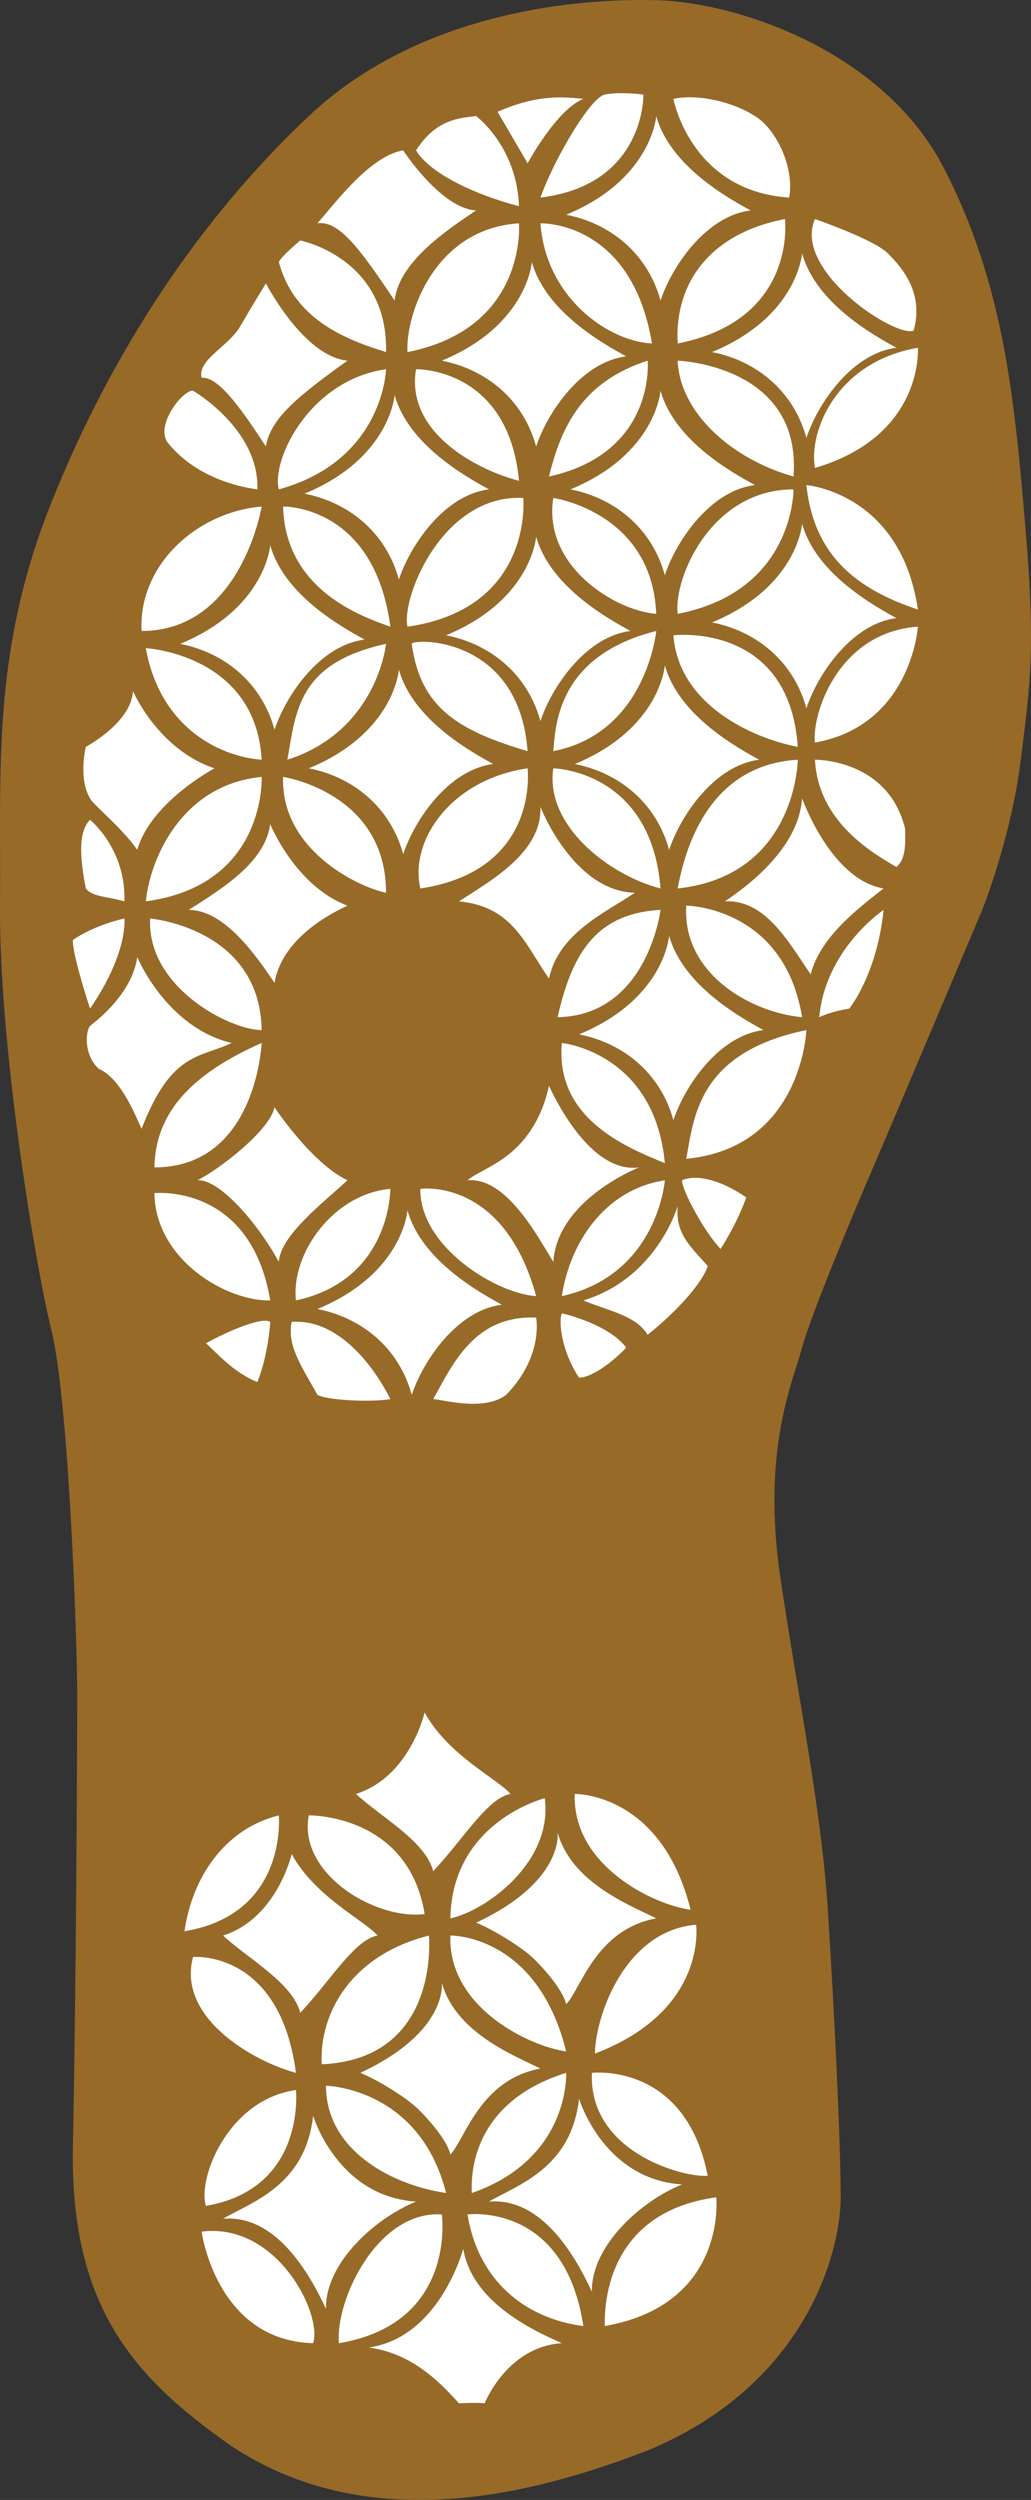<?xml version="1.0" encoding="UTF-8" standalone="no"?>
<!-- Generator: Adobe Illustrator 17.0.0, SVG Export Plug-In . SVG Version: 6.00 Build 0)  -->

<svg
   xmlns:dc="http://purl.org/dc/elements/1.1/"
   xmlns:cc="http://creativecommons.org/ns#"
   xmlns:rdf="http://www.w3.org/1999/02/22-rdf-syntax-ns#"
   xmlns:svg="http://www.w3.org/2000/svg"
   xmlns="http://www.w3.org/2000/svg"
   xmlns:sodipodi="http://sodipodi.sourceforge.net/DTD/sodipodi-0.dtd"
   xmlns:inkscape="http://www.inkscape.org/namespaces/inkscape"
   version="1.1"
   id="Слой_1"
   x="0px"
   y="0px"
   width="57.924"
   height="140.383"
   viewBox="0 0 57.924 140.383"
   enable-background="new 0 0 1200 150"
   xml:space="preserve"
   sodipodi:docname="4.svg"
   inkscape:version="0.92.4 (5da689c313, 2019-01-14)"><rect x="0" y="0" width="57.924" height="140.383" fill="#333333" stroke="none"/><defs
   id="defs1163" /><sodipodi:namedview
   pagecolor="#ffffff"
   bordercolor="#666666"
   borderopacity="1"
   objecttolerance="10"
   gridtolerance="10"
   guidetolerance="10"
   inkscape:pageopacity="0"
   inkscape:pageshadow="2"
   inkscape:window-width="1920"
   inkscape:window-height="1017"
   id="namedview1161"
   showgrid="false"
   inkscape:zoom="0.66939442"
   inkscape:cx="510.2975"
   inkscape:cy="-105.08901"
   inkscape:window-x="-8"
   inkscape:window-y="-8"
   inkscape:window-maximized="1"
   inkscape:current-layer="Слой_1"
   fit-margin-top="0"
   fit-margin-left="0"
   fit-margin-right="0"
   fit-margin-bottom="0" />




<g
   id="g892"
   transform="translate(-648.921,-4.884)">
	<g
   id="g504">
		<path
   d="m 704.104,55.979 c 0,0 -5.061,11.989 -6.024,14.218 -0.964,2.229 -3.555,8.373 -4.097,10.362 -0.542,1.988 -2.289,5.784 -1.205,13.013 1.085,7.228 2.289,12.952 2.651,18.554 0.361,5.603 0.723,13.012 0.723,16.145 0,3.132 -1.988,10.542 -10.844,14.217 -5.362,2.048 -15.181,5.181 -23.374,-0.241 -5.422,-3.795 -9.097,-7.771 -8.916,-16.868 0.18,-9.097 0.241,-22.109 0.241,-25.302 0,-3.193 -0.481,-16.566 -1.446,-20.482 -0.964,-3.916 -2.951,-16.145 -2.891,-23.856 0.06,-7.711 -0.482,-14.218 2.891,-22.651 3.373,-8.434 8.314,-15.904 14.458,-21.687 6.145,-5.784 14.88,-6.627 19.518,-6.507 4.639,0.12 12.772,2.892 16.145,9.398 3.374,6.506 3.976,12.952 4.579,20 0.603,7.049 0.301,8.856 -0.241,13.254 -0.542,4.398 -2.168,8.433 -2.168,8.433 z"
   id="path502"
   inkscape:connector-curvature="0"
   style="clip-rule:evenodd;fill:#976a28;fill-rule:evenodd" />
	</g>
	<g
   id="g890">
		<g
   id="g508">
			<path
   d="m 664.585,106.824 c 0,0 0.53,5.543 -5.301,6.506 0.434,-2.987 2.217,-5.735 5.301,-6.506 z"
   id="path506"
   inkscape:connector-curvature="0"
   style="clip-rule:evenodd;fill:#ffffff;fill-rule:evenodd" />
		</g>
		<g
   id="g512">
			<path
   d="m 666.272,106.824 c 0,0 5.591,-0.096 6.506,5.543 -2.843,0.337 -7.132,-2.314 -6.506,-5.543 z"
   id="path510"
   inkscape:connector-curvature="0"
   style="clip-rule:evenodd;fill:#ffffff;fill-rule:evenodd" />
		</g>
		<g
   id="g516">
			<path
   d="m 673.019,113.572 c 0,0 0.675,6.94 -6.024,7.229 -0.145,-2.843 1.639,-6.121 6.024,-7.229 z"
   id="path514"
   inkscape:connector-curvature="0"
   style="clip-rule:evenodd;fill:#ffffff;fill-rule:evenodd" />
		</g>
		<g
   id="g520">
			<path
   d="m 665.308,108.994 c 0,0 -0.819,3.614 -3.856,4.578 1.398,1.301 3.904,2.651 4.338,4.337 1.687,-1.783 3.036,-4.096 4.338,-4.337 -0.675,-0.819 -3.519,-2.169 -4.82,-4.578 z"
   id="path518"
   inkscape:connector-curvature="0"
   style="clip-rule:evenodd;fill:#ffffff;fill-rule:evenodd" />
		</g>
		<g
   id="g524">
			<path
   d="m 673.743,116.223 c 0,0 0.385,2.746 -4.579,5.059 0.964,0.386 2.506,1.35 3.132,1.928 0.627,0.578 1.736,1.832 1.928,2.651 0.819,-0.819 1.639,-4.193 5.06,-4.82 -1.687,-0.819 -4.771,-2.072 -5.541,-4.818 z"
   id="path522"
   inkscape:connector-curvature="0"
   style="clip-rule:evenodd;fill:#ffffff;fill-rule:evenodd" />
		</g>
		<g
   id="g528">
			<path
   d="m 674.224,113.572 c 0,0 4.867,-0.096 6.506,6.506 -2.121,-0.29 -6.651,-2.506 -6.506,-6.506 z"
   id="path526"
   inkscape:connector-curvature="0"
   style="clip-rule:evenodd;fill:#ffffff;fill-rule:evenodd" />
		</g>
		<g
   id="g532">
			<path
   d="m 680.73,121.282 c 0,0 0.241,4.82 -5.302,6.748 -0.096,-1.976 0.676,-5.301 5.302,-6.748 z"
   id="path530"
   inkscape:connector-curvature="0"
   style="clip-rule:evenodd;fill:#ffffff;fill-rule:evenodd" />
		</g>
		<g
   id="g536">
			<path
   d="m 667.236,122.006 c 0,0 5.253,0.096 6.747,6.024 -2.988,-0.434 -6.747,-2.361 -6.747,-6.024 z"
   id="path534"
   inkscape:connector-curvature="0"
   style="clip-rule:evenodd;fill:#ffffff;fill-rule:evenodd" />
		</g>
		<g
   id="g540">
			<path
   d="m 665.549,122.247 c 0,0 0.578,5.543 -5.06,6.506 -0.482,-1.543 1.252,-5.976 5.06,-6.506 z"
   id="path538"
   inkscape:connector-curvature="0"
   style="clip-rule:evenodd;fill:#ffffff;fill-rule:evenodd" />
		</g>
		<g
   id="g544">
			<path
   d="m 660.248,130.198 c 0,0 0.82,6.121 6.265,6.265 0.53,-1.637 -2.024,-6.794 -6.265,-6.265 z"
   id="path542"
   inkscape:connector-curvature="0"
   style="clip-rule:evenodd;fill:#ffffff;fill-rule:evenodd" />
		</g>
		<g
   id="g548">
			<path
   d="m 673.743,129.235 c 0,0 0.867,6.121 -5.784,7.229 -0.193,-2.506 2.216,-7.47 5.784,-7.229 z"
   id="path546"
   inkscape:connector-curvature="0"
   style="clip-rule:evenodd;fill:#ffffff;fill-rule:evenodd" />
		</g>
		<g
   id="g552">
			<path
   d="m 666.513,123.693 c 0,0 1.35,4.53 5.783,4.819 -2.265,0.916 -5.109,3.422 -5.06,6.024 -0.964,-2.073 -2.844,-5.302 -5.784,-5.061 1.543,-0.915 4.627,-1.831 5.061,-5.782 z"
   id="path550"
   inkscape:connector-curvature="0"
   style="clip-rule:evenodd;fill:#ffffff;fill-rule:evenodd" />
		</g>
		<g
   id="g556">
			<path
   d="m 675.188,129.235 c 0,0 5.446,-0.723 6.506,6.265 -3.374,-0.434 -5.928,-2.651 -6.506,-6.265 z"
   id="path554"
   inkscape:connector-curvature="0"
   style="clip-rule:evenodd;fill:#ffffff;fill-rule:evenodd" />
		</g>
		<g
   id="g560">
			<path
   d="m 674.947,131.162 c 0,0 -1.302,4.964 -5.301,5.543 2.505,0.338 4.097,2.072 5.06,3.132 1.06,-0.048 1.446,0 1.446,0 0,0 1.253,-3.18 4.338,-3.374 -1.881,-0.818 -5.061,-2.409 -5.543,-5.301 z"
   id="path558"
   inkscape:connector-curvature="0"
   style="clip-rule:evenodd;fill:#ffffff;fill-rule:evenodd" />
		</g>
		<g
   id="g564">
			<path
   d="m 681.453,122.729 c 0,0 1.349,4.53 5.783,4.819 -2.265,0.916 -5.108,3.422 -5.06,6.025 -0.964,-2.073 -2.843,-5.302 -5.783,-5.061 1.541,-0.916 4.626,-1.831 5.06,-5.783 z"
   id="path562"
   inkscape:connector-curvature="0"
   style="clip-rule:evenodd;fill:#ffffff;fill-rule:evenodd" />
		</g>
		<g
   id="g568">
			<path
   d="m 680.248,107.788 c 0,0 0.386,2.747 -4.578,5.061 0.964,0.386 2.506,1.349 3.132,1.927 0.627,0.578 1.735,1.831 1.928,2.65 0.819,-0.819 1.638,-4.192 5.06,-4.819 -1.686,-0.819 -4.771,-2.072 -5.542,-4.819 z"
   id="path566"
   inkscape:connector-curvature="0"
   style="clip-rule:evenodd;fill:#ffffff;fill-rule:evenodd" />
		</g>
		<g
   id="g572">
			<path
   d="m 672.778,101.042 c 0,0 -0.819,3.614 -3.855,4.578 1.397,1.301 3.903,2.651 4.337,4.338 1.687,-1.784 3.036,-4.096 4.337,-4.338 -0.674,-0.82 -3.518,-2.169 -4.819,-4.578 z"
   id="path570"
   inkscape:connector-curvature="0"
   style="clip-rule:evenodd;fill:#ffffff;fill-rule:evenodd" />
		</g>
		<g
   id="g576">
			<path
   d="m 681.212,105.62 c 0,0 4.868,-0.096 6.507,6.506 -2.121,-0.289 -6.651,-2.506 -6.507,-6.506 z"
   id="path574"
   inkscape:connector-curvature="0"
   style="clip-rule:evenodd;fill:#ffffff;fill-rule:evenodd" />
		</g>
		<g
   id="g580">
			<path
   d="m 688.031,112.964 c 0,0 0.675,4.822 -5.686,7.234 0.035,-2.139 1.697,-6.901 5.686,-7.234 z"
   id="path578"
   inkscape:connector-curvature="0"
   style="clip-rule:evenodd;fill:#ffffff;fill-rule:evenodd" />
		</g>
		<g
   id="g584">
			<path
   d="m 679.525,105.861 c 0,0 -5.205,1.302 -5.301,6.747 2.024,-0.434 5.783,-3.181 5.301,-6.747 z"
   id="path582"
   inkscape:connector-curvature="0"
   style="clip-rule:evenodd;fill:#ffffff;fill-rule:evenodd" />
		</g>
		<g
   id="g588">
			<path
   d="m 682.176,121.282 c 0,0 5.253,-0.626 6.506,5.784 -1.494,0.096 -6.699,-1.397 -6.506,-5.784 z"
   id="path586"
   inkscape:connector-curvature="0"
   style="clip-rule:evenodd;fill:#ffffff;fill-rule:evenodd" />
		</g>
		<g
   id="g592">
			<path
   d="m 689.164,128.271 c 0,0 0.627,6.024 -6.265,7.229 -0.049,-2.506 0.963,-6.506 6.265,-7.229 z"
   id="path590"
   inkscape:connector-curvature="0"
   style="clip-rule:evenodd;fill:#ffffff;fill-rule:evenodd" />
		</g>
		<g
   id="g596">
			<path
   d="m 659.766,114.776 c 0,0 4.867,-0.434 5.783,6.506 -2.361,-0.626 -6.699,-3.083 -5.783,-6.506 z"
   id="path594"
   inkscape:connector-curvature="0"
   style="clip-rule:evenodd;fill:#ffffff;fill-rule:evenodd" />
		</g>
		<g
   id="g600">
			<path
   d="m 685.79,11.401 c 0,0 -0.241,3.554 -5.06,5.542 2.47,0.482 4.578,2.169 5.301,4.819 0.663,-1.987 2.59,-4.759 5.061,-5.06 -1.205,-0.662 -4.519,-2.47 -5.302,-5.301 z"
   id="path598"
   inkscape:connector-curvature="0"
   style="clip-rule:evenodd;fill:#ffffff;fill-rule:evenodd" />
		</g>
		<g
   id="g604">
			<path
   d="m 678.802,19.594 c 0,0 -0.241,3.554 -5.06,5.543 2.47,0.482 4.578,2.168 5.301,4.819 0.663,-1.988 2.59,-4.759 5.06,-5.06 -1.204,-0.663 -4.517,-2.47 -5.301,-5.302 z"
   id="path602"
   inkscape:connector-curvature="0"
   style="clip-rule:evenodd;fill:#ffffff;fill-rule:evenodd" />
		</g>
		<g
   id="g608">
			<path
   d="m 671.091,27.063 c 0,0 -0.241,3.555 -5.061,5.543 2.47,0.482 4.579,2.169 5.301,4.819 0.663,-1.988 2.591,-4.759 5.061,-5.06 -1.204,-0.663 -4.517,-2.47 -5.301,-5.302 z"
   id="path606"
   inkscape:connector-curvature="0"
   style="clip-rule:evenodd;fill:#ffffff;fill-rule:evenodd" />
		</g>
		<g
   id="g612">
			<path
   d="m 664.103,35.497 c 0,0 -0.241,3.554 -5.06,5.543 2.47,0.482 4.578,2.169 5.301,4.82 0.663,-1.988 2.591,-4.759 5.061,-5.061 -1.205,-0.663 -4.519,-2.47 -5.302,-5.302 z"
   id="path610"
   inkscape:connector-curvature="0"
   style="clip-rule:evenodd;fill:#ffffff;fill-rule:evenodd" />
		</g>
		<g
   id="g616">
			<path
   d="m 679.043,35.015 c 0,0 -0.241,3.555 -5.061,5.542 2.47,0.482 4.578,2.169 5.301,4.82 0.663,-1.988 2.591,-4.759 5.061,-5.06 -1.204,-0.662 -4.518,-2.47 -5.301,-5.302 z"
   id="path614"
   inkscape:connector-curvature="0"
   style="clip-rule:evenodd;fill:#ffffff;fill-rule:evenodd" />
		</g>
		<g
   id="g620">
			<path
   d="m 686.273,42.245 c 0,0 -0.241,3.554 -5.061,5.543 2.47,0.482 4.578,2.168 5.302,4.819 0.663,-1.988 2.59,-4.759 5.06,-5.06 -1.205,-0.663 -4.519,-2.471 -5.301,-5.302 z"
   id="path618"
   inkscape:connector-curvature="0"
   style="clip-rule:evenodd;fill:#ffffff;fill-rule:evenodd" />
		</g>
		<g
   id="g624">
			<path
   d="m 693.984,34.292 c 0,0 -0.241,3.555 -5.06,5.543 2.47,0.482 4.578,2.169 5.302,4.82 0.662,-1.988 2.59,-4.759 5.06,-5.06 -1.206,-0.664 -4.52,-2.471 -5.302,-5.303 z"
   id="path622"
   inkscape:connector-curvature="0"
   style="clip-rule:evenodd;fill:#ffffff;fill-rule:evenodd" />
		</g>
		<g
   id="g628">
			<path
   d="m 686.031,26.823 c 0,0 -0.241,3.554 -5.06,5.542 2.47,0.482 4.578,2.169 5.301,4.819 0.662,-1.988 2.591,-4.759 5.06,-5.061 -1.204,-0.662 -4.518,-2.469 -5.301,-5.3 z"
   id="path626"
   inkscape:connector-curvature="0"
   style="clip-rule:evenodd;fill:#ffffff;fill-rule:evenodd" />
		</g>
		<g
   id="g632">
			<path
   d="m 693.984,19.111 c 0,0 -0.241,3.554 -5.06,5.543 2.47,0.482 4.578,2.169 5.302,4.82 0.662,-1.988 2.59,-4.759 5.06,-5.061 -1.206,-0.662 -4.52,-2.47 -5.302,-5.302 z"
   id="path630"
   inkscape:connector-curvature="0"
   style="clip-rule:evenodd;fill:#ffffff;fill-rule:evenodd" />
		</g>
		<g
   id="g636">
			<path
   d="m 671.332,42.486 c 0,0 -0.241,3.554 -5.06,5.542 2.47,0.482 4.578,2.169 5.302,4.82 0.662,-1.988 2.59,-4.759 5.06,-5.06 -1.205,-0.664 -4.518,-2.471 -5.302,-5.302 z"
   id="path634"
   inkscape:connector-curvature="0"
   style="clip-rule:evenodd;fill:#ffffff;fill-rule:evenodd" />
		</g>
		<g
   id="g640">
			<path
   d="m 686.513,57.426 c 0,0 -0.241,3.554 -5.06,5.542 2.47,0.482 4.578,2.169 5.301,4.819 0.663,-1.988 2.59,-4.759 5.061,-5.06 -1.205,-0.662 -4.518,-2.469 -5.302,-5.301 z"
   id="path638"
   inkscape:connector-curvature="0"
   style="clip-rule:evenodd;fill:#ffffff;fill-rule:evenodd" />
		</g>
		<g
   id="g644">
			<path
   d="m 671.814,72.848 c 0,0 -0.241,3.554 -5.06,5.543 2.47,0.482 4.578,2.168 5.301,4.819 0.663,-1.988 2.591,-4.759 5.061,-5.061 -1.205,-0.662 -4.519,-2.47 -5.302,-5.301 z"
   id="path642"
   inkscape:connector-curvature="0"
   style="clip-rule:evenodd;fill:#ffffff;fill-rule:evenodd" />
		</g>
		<g
   id="g648">
			<path
   d="m 670.85,83.45 c 0,0 -2.12,-4.578 -5.542,-4.337 -0.289,1.349 0.627,2.602 1.446,4.096 0.482,0.29 2.892,0.435 4.096,0.241 z"
   id="path646"
   inkscape:connector-curvature="0"
   style="clip-rule:evenodd;fill:#ffffff;fill-rule:evenodd" />
		</g>
		<g
   id="g652">
			<path
   d="m 670.85,71.643 c 0,0 0.048,5.109 -5.302,6.265 -0.288,-2.602 2.073,-5.976 5.302,-6.265 z"
   id="path650"
   inkscape:connector-curvature="0"
   style="clip-rule:evenodd;fill:#ffffff;fill-rule:evenodd" />
		</g>
		<g
   id="g656">
			<path
   d="m 672.537,71.643 c 0,0 4.675,-0.675 6.506,6.024 -2.265,-0.144 -6.554,-2.795 -6.506,-6.024 z"
   id="path654"
   inkscape:connector-curvature="0"
   style="clip-rule:evenodd;fill:#ffffff;fill-rule:evenodd" />
		</g>
		<g
   id="g660">
			<path
   d="m 679.043,78.872 c 0,0 0.433,2.169 -1.687,4.338 -1.253,0.964 -3.663,0.241 -4.097,0.241 1.11,-1.976 2.314,-4.724 5.784,-4.579 z"
   id="path658"
   inkscape:connector-curvature="0"
   style="clip-rule:evenodd;fill:#ffffff;fill-rule:evenodd" />
		</g>
		<g
   id="g664">
			<path
   d="m 680.489,78.631 c 0,0 2.602,0.579 3.615,1.928 -0.819,0.868 -1.976,1.687 -2.651,1.687 -1.012,-1.542 -1.156,-3.181 -0.964,-3.615 z"
   id="path662"
   inkscape:connector-curvature="0"
   style="clip-rule:evenodd;fill:#ffffff;fill-rule:evenodd" />
		</g>
		<g
   id="g668">
			<path
   d="m 686.995,72.607 c 0,0 -1.157,4.048 -5.301,5.301 1.349,0.578 2.939,0.819 3.615,1.928 1.976,-1.591 3.133,-3.084 3.373,-3.856 -0.915,-1.06 -1.832,-1.783 -1.687,-3.373 z"
   id="path666"
   inkscape:connector-curvature="0"
   style="clip-rule:evenodd;fill:#ffffff;fill-rule:evenodd" />
		</g>
		<g
   id="g672">
			<path
   d="m 686.273,71.161 c 0,0 -0.386,5.301 -5.784,6.506 0.434,-2.939 2.361,-5.976 5.784,-6.506 z"
   id="path670"
   inkscape:connector-curvature="0"
   style="clip-rule:evenodd;fill:#ffffff;fill-rule:evenodd" />
		</g>
		<g
   id="g676">
			<path
   d="m 687.236,71.161 c 0,0 1.205,-0.675 3.614,0.964 -0.578,1.59 -1.446,2.891 -1.446,2.891 -0.915,-0.963 -2.168,-3.277 -2.168,-3.855 z"
   id="path674"
   inkscape:connector-curvature="0"
   style="clip-rule:evenodd;fill:#ffffff;fill-rule:evenodd" />
		</g>
		<g
   id="g680">
			<path
   d="m 684.826,70.438 c 0,0 -4.578,1.783 -4.819,5.302 -0.82,-1.301 -2.603,-4.772 -4.819,-4.578 0.867,-0.771 3.662,-1.253 4.578,-5.302 0.627,1.349 2.555,4.916 5.06,4.578 z"
   id="path678"
   inkscape:connector-curvature="0"
   style="clip-rule:evenodd;fill:#ffffff;fill-rule:evenodd" />
		</g>
		<g
   id="g684">
			<path
   d="m 657.597,71.884 c 0,0 5.398,-0.579 6.506,6.024 -2.506,0.048 -6.458,-2.313 -6.506,-6.024 z"
   id="path682"
   inkscape:connector-curvature="0"
   style="clip-rule:evenodd;fill:#ffffff;fill-rule:evenodd" />
		</g>
		<g
   id="g688">
			<path
   d="m 664.103,79.113 c 0,0 -0.096,1.832 -0.723,3.374 -1.398,-0.53 -2.506,-1.88 -2.891,-2.169 1.397,-0.771 3.181,-1.494 3.614,-1.205 z"
   id="path686"
   inkscape:connector-curvature="0"
   style="clip-rule:evenodd;fill:#ffffff;fill-rule:evenodd" />
		</g>
		<g
   id="g692">
			<path
   d="m 664.344,67.064 c 0,0 2.072,3.133 4.096,4.097 -1.348,1.253 -3.759,3.084 -3.855,4.578 -1.301,-2.362 -3.422,-4.675 -4.578,-4.578 1.108,-0.53 4.048,-2.747 4.337,-4.097 z"
   id="path690"
   inkscape:connector-curvature="0"
   style="clip-rule:evenodd;fill:#ffffff;fill-rule:evenodd" />
		</g>
		<g
   id="g696">
			<path
   d="m 663.621,63.45 c 0,0 -0.289,6.988 -6.025,6.988 0.049,-2.987 1.977,-5.205 6.025,-6.988 z"
   id="path694"
   inkscape:connector-curvature="0"
   style="clip-rule:evenodd;fill:#ffffff;fill-rule:evenodd" />
		</g>
		<g
   id="g700">
			<path
   d="m 657.356,56.462 c 0,0 6.169,0.53 6.265,6.265 -1.783,0 -6.458,-2.41 -6.265,-6.265 z"
   id="path698"
   inkscape:connector-curvature="0"
   style="clip-rule:evenodd;fill:#ffffff;fill-rule:evenodd" />
		</g>
		<g
   id="g704">
			<path
   d="m 655.91,56.462 c 0,0 0.241,1.88 -1.928,5.06 -0.385,-1.157 -1.012,-3.277 -0.963,-3.855 1.253,-0.868 2.891,-1.205 2.891,-1.205 z"
   id="path702"
   inkscape:connector-curvature="0"
   style="clip-rule:evenodd;fill:#ffffff;fill-rule:evenodd" />
		</g>
		<g
   id="g708">
			<path
   d="m 656.633,58.631 c 0,0 1.639,3.952 5.302,4.82 -1.832,0.868 -3.374,0.482 -5.061,4.82 -0.434,-0.964 -1.205,-2.844 -2.41,-3.373 -0.867,-0.82 -0.723,-2.121 -0.482,-2.41 1.013,-0.773 2.41,-2.171 2.651,-3.857 z"
   id="path706"
   inkscape:connector-curvature="0"
   style="clip-rule:evenodd;fill:#ffffff;fill-rule:evenodd" />
		</g>
		<g
   id="g712">
			<path
   d="m 680.489,63.45 c 0,0 5.205,0.53 5.784,6.747 -2.266,-0.916 -6.169,-2.554 -5.784,-6.747 z"
   id="path710"
   inkscape:connector-curvature="0"
   style="clip-rule:evenodd;fill:#ffffff;fill-rule:evenodd" />
		</g>
		<g
   id="g716">
			<path
   d="m 694.225,62.727 c 0,0 -0.241,6.603 -6.748,7.229 0.434,-2.361 0.675,-5.976 6.748,-7.229 z"
   id="path714"
   inkscape:connector-curvature="0"
   style="clip-rule:evenodd;fill:#ffffff;fill-rule:evenodd" />
		</g>
		<g
   id="g720">
			<path
   d="m 687.477,55.739 c 0,0 5.495,0.048 6.507,6.265 -3.037,-0.289 -6.748,-2.554 -6.507,-6.265 z"
   id="path718"
   inkscape:connector-curvature="0"
   style="clip-rule:evenodd;fill:#ffffff;fill-rule:evenodd" />
		</g>
		<g
   id="g724">
			<path
   d="m 686.031,55.979 c 0,0 -0.723,5.928 -5.783,6.025 0.771,-3.373 2.024,-5.831 5.783,-6.025 z"
   id="path722"
   inkscape:connector-curvature="0"
   style="clip-rule:evenodd;fill:#ffffff;fill-rule:evenodd" />
		</g>
		<g
   id="g728">
			<path
   d="m 678.561,48.028 c 0,0 0.723,5.735 -6.024,6.747 -0.626,-2.699 1.735,-6.121 6.024,-6.747 z"
   id="path726"
   inkscape:connector-curvature="0"
   style="clip-rule:evenodd;fill:#ffffff;fill-rule:evenodd" />
		</g>
		<g
   id="g732">
			<path
   d="m 680.007,48.028 c 0,0 5.494,0.096 6.024,6.747 -2.843,-0.722 -6.506,-3.518 -6.024,-6.747 z"
   id="path730"
   inkscape:connector-curvature="0"
   style="clip-rule:evenodd;fill:#ffffff;fill-rule:evenodd" />
		</g>
		<g
   id="g736">
			<path
   d="m 679.284,50.197 c 0,0 1.832,4.723 5.302,4.82 -1.638,1.109 -4.289,2.265 -4.82,4.82 -1.398,-2.025 -2.072,-4.048 -5.06,-4.338 1.783,-1.158 4.674,-2.748 4.578,-5.302 z"
   id="path734"
   inkscape:connector-curvature="0"
   style="clip-rule:evenodd;fill:#ffffff;fill-rule:evenodd" />
		</g>
		<g
   id="g740">
			<path
   d="m 663.621,48.51 c 0,0 0.289,6.073 -6.506,6.988 0.241,-2.41 2.024,-6.554 6.506,-6.988 z"
   id="path738"
   inkscape:connector-curvature="0"
   style="clip-rule:evenodd;fill:#ffffff;fill-rule:evenodd" />
		</g>
		<g
   id="g744">
			<path
   d="m 664.826,48.51 c 0,0 5.784,0.867 5.784,6.506 -1.639,-0.337 -5.928,-2.458 -5.784,-6.506 z"
   id="path742"
   inkscape:connector-curvature="0"
   style="clip-rule:evenodd;fill:#ffffff;fill-rule:evenodd" />
		</g>
		<g
   id="g748">
			<path
   d="m 664.103,51.161 c 0,0 1.398,3.47 4.337,4.578 -1.445,0.674 -3.711,2.072 -4.096,4.337 -1.012,-1.494 -2.795,-4.097 -4.82,-4.097 1.977,-1.252 4.29,-2.698 4.579,-4.818 z"
   id="path746"
   inkscape:connector-curvature="0"
   style="clip-rule:evenodd;fill:#ffffff;fill-rule:evenodd" />
		</g>
		<g
   id="g752">
			<path
   d="m 653.982,50.92 c 0,0 2.025,1.639 1.928,4.578 -1.012,-0.289 -1.783,-0.241 -2.169,-0.723 -0.289,-1.542 -0.482,-3.133 0.241,-3.855 z"
   id="path750"
   inkscape:connector-curvature="0"
   style="clip-rule:evenodd;fill:#ffffff;fill-rule:evenodd" />
		</g>
		<g
   id="g756">
			<path
   d="m 657.115,41.281 c 0,0 6.169,0.337 6.506,6.266 -2.506,-0.194 -5.735,-1.929 -6.506,-6.266 z"
   id="path754"
   inkscape:connector-curvature="0"
   style="clip-rule:evenodd;fill:#ffffff;fill-rule:evenodd" />
		</g>
		<g
   id="g760">
			<path
   d="m 656.392,43.69 c 0,0 1.398,3.277 4.578,4.338 -1.543,0.867 -3.759,2.555 -4.338,4.578 -0.867,-1.253 -2.506,-2.554 -2.651,-2.892 -0.674,-1.108 -0.241,-2.891 -0.241,-2.891 0,0 2.556,-1.349 2.652,-3.133 z"
   id="path758"
   inkscape:connector-curvature="0"
   style="clip-rule:evenodd;fill:#ffffff;fill-rule:evenodd" />
		</g>
		<g
   id="g764">
			<path
   d="m 693.742,47.546 c 0,0 -0.06,6.506 -6.747,7.229 0.361,-1.928 1.567,-6.928 6.747,-7.229 z"
   id="path762"
   inkscape:connector-curvature="0"
   style="clip-rule:evenodd;fill:#ffffff;fill-rule:evenodd" />
		</g>
		<g
   id="g768">
			<path
   d="m 694.707,47.546 c 0,0 4.096,-0.061 5.06,3.855 0.06,1.205 -0.061,1.807 -0.482,2.169 -1.567,-0.903 -4.398,-2.65 -4.578,-6.024 z"
   id="path766"
   inkscape:connector-curvature="0"
   style="clip-rule:evenodd;fill:#ffffff;fill-rule:evenodd" />
		</g>
		<g
   id="g772">
			<path
   d="m 693.984,49.714 c 0,0 1.627,4.579 4.578,5.061 -1.385,1.084 -3.554,2.711 -4.096,4.819 -1.205,-1.747 -2.531,-4.217 -4.82,-4.096 1.446,-0.964 4.157,-3.072 4.338,-5.784 z"
   id="path770"
   inkscape:connector-curvature="0"
   style="clip-rule:evenodd;fill:#ffffff;fill-rule:evenodd" />
		</g>
		<g
   id="g776">
			<path
   d="m 698.562,55.979 c 0,0 -3.253,2.169 -3.615,6.025 0.783,-0.362 1.687,-0.482 1.687,-0.482 0,0 1.566,-1.928 1.928,-5.543 z"
   id="path774"
   inkscape:connector-curvature="0"
   style="clip-rule:evenodd;fill:#ffffff;fill-rule:evenodd" />
		</g>
		<g
   id="g780">
			<path
   d="m 670.609,41.04 c 0,0 -0.482,4.88 -5.543,6.506 0.483,-2.651 0.543,-5.422 5.543,-6.506 z"
   id="path778"
   inkscape:connector-curvature="0"
   style="clip-rule:evenodd;fill:#ffffff;fill-rule:evenodd" />
		</g>
		<g
   id="g784">
			<path
   d="m 672.055,41.04 c -0.04,-0.298 6.024,-0.542 6.506,6.024 -3.855,-1.144 -6.024,-2.409 -6.506,-6.024 z"
   id="path782"
   inkscape:connector-curvature="0"
   style="clip-rule:evenodd;fill:#ffffff;fill-rule:evenodd" />
		</g>
		<g
   id="g788">
			<path
   d="m 664.826,33.329 c 0,0 5.121,-0.121 6.025,6.746 -1.326,-0.481 -5.904,-1.927 -6.025,-6.746 z"
   id="path786"
   inkscape:connector-curvature="0"
   style="clip-rule:evenodd;fill:#ffffff;fill-rule:evenodd" />
		</g>
		<g
   id="g792">
			<path
   d="m 663.621,33.329 c 0,0 -1.145,6.988 -6.747,6.988 -0.181,-3.735 3.133,-6.687 6.747,-6.988 z"
   id="path790"
   inkscape:connector-curvature="0"
   style="clip-rule:evenodd;fill:#ffffff;fill-rule:evenodd" />
		</g>
		<g
   id="g796">
			<path
   d="m 678.32,32.847 c 0,0 0.602,6.205 -6.506,7.229 -0.361,-1.627 1.988,-7.47 6.506,-7.229 z"
   id="path794"
   inkscape:connector-curvature="0"
   style="clip-rule:evenodd;fill:#ffffff;fill-rule:evenodd" />
		</g>
		<g
   id="g800">
			<path
   d="m 680.007,32.847 c 0,0 5.542,0.784 5.783,6.507 -2.349,-0.182 -6.385,-2.712 -5.783,-6.507 z"
   id="path798"
   inkscape:connector-curvature="0"
   style="clip-rule:evenodd;fill:#ffffff;fill-rule:evenodd" />
		</g>
		<g
   id="g804">
			<path
   d="m 686.754,40.558 c 0,0 6.506,-0.783 6.988,6.266 -2.529,-0.483 -6.687,-2.35 -6.988,-6.266 z"
   id="path802"
   inkscape:connector-curvature="0"
   style="clip-rule:evenodd;fill:#ffffff;fill-rule:evenodd" />
		</g>
		<g
   id="g808">
			<path
   d="m 685.79,40.317 c 0,0 -0.542,5.723 -5.783,6.747 0.121,-1.446 0.241,-5.362 5.783,-6.747 z"
   id="path806"
   inkscape:connector-curvature="0"
   style="clip-rule:evenodd;fill:#ffffff;fill-rule:evenodd" />
		</g>
		<g
   id="g812">
			<path
   d="m 700.49,40.076 c 0,0 -0.362,5.542 -5.783,6.506 -0.182,-1.626 1.325,-6.205 5.783,-6.506 z"
   id="path810"
   inkscape:connector-curvature="0"
   style="clip-rule:evenodd;fill:#ffffff;fill-rule:evenodd" />
		</g>
		<g
   id="g816">
			<path
   d="m 694.225,32.124 c 0,0 5.301,0.422 6.265,6.988 -3.434,-1.144 -5.844,-3.012 -6.265,-6.988 z"
   id="path814"
   inkscape:connector-curvature="0"
   style="clip-rule:evenodd;fill:#ffffff;fill-rule:evenodd" />
		</g>
		<g
   id="g820">
			<path
   d="m 693.501,32.365 c 0,0 0.061,5.723 -6.506,6.988 -0.241,-1.988 1.868,-6.988 6.506,-6.988 z"
   id="path818"
   inkscape:connector-curvature="0"
   style="clip-rule:evenodd;fill:#ffffff;fill-rule:evenodd" />
		</g>
		<g
   id="g824">
			<path
   d="m 685.309,25.136 c 0,0 0.482,5.181 -5.543,6.506 0.663,-2.711 1.808,-5.301 5.543,-6.506 z"
   id="path822"
   inkscape:connector-curvature="0"
   style="clip-rule:evenodd;fill:#ffffff;fill-rule:evenodd" />
		</g>
		<g
   id="g828">
			<path
   d="m 672.296,25.618 c 0,0 5.181,-0.121 5.783,6.265 -2.349,-0.602 -6.385,-2.711 -5.783,-6.265 z"
   id="path826"
   inkscape:connector-curvature="0"
   style="clip-rule:evenodd;fill:#ffffff;fill-rule:evenodd" />
		</g>
		<g
   id="g832">
			<path
   d="m 670.609,25.618 c 0,0 -0.121,5.12 -6.024,6.747 -0.422,-1.687 1.747,-6.145 6.024,-6.747 z"
   id="path830"
   inkscape:connector-curvature="0"
   style="clip-rule:evenodd;fill:#ffffff;fill-rule:evenodd" />
		</g>
		<g
   id="g836">
			<path
   d="m 663.862,20.798 c 0,0 2.108,4.097 4.578,4.338 -2.771,1.988 -4.337,3.253 -4.578,4.819 -1.084,-1.627 -2.591,-3.976 -3.615,-3.855 -0.241,-1.024 1.506,-1.747 2.169,-2.891 0.663,-1.146 1.446,-2.411 1.446,-2.411 z"
   id="path834"
   inkscape:connector-curvature="0"
   style="clip-rule:evenodd;fill:#ffffff;fill-rule:evenodd" />
		</g>
		<g
   id="g840">
			<path
   d="m 665.79,18.388 c 0,0 4.94,0.964 4.82,6.266 -2.349,-0.723 -5.18,-1.868 -6.024,-5.061 0.18,-0.361 1.204,-1.205 1.204,-1.205 z"
   id="path838"
   inkscape:connector-curvature="0"
   style="clip-rule:evenodd;fill:#ffffff;fill-rule:evenodd" />
		</g>
		<g
   id="g844">
			<path
   d="m 671.573,13.328 c 0,0 2.109,3.253 4.096,3.374 -1.627,1.084 -4.338,2.891 -4.579,5.06 -1.928,-2.891 -3.132,-4.518 -4.337,-4.337 1.145,-1.326 3.013,-3.796 4.82,-4.097 z"
   id="path842"
   inkscape:connector-curvature="0"
   style="clip-rule:evenodd;fill:#ffffff;fill-rule:evenodd" />
		</g>
		<g
   id="g848">
			<path
   d="m 675.67,11.401 c 0,0 2.289,1.687 2.409,5.06 -2.35,-0.602 -5,-1.808 -5.783,-3.133 1.085,-1.686 2.29,-1.807 3.374,-1.927 z"
   id="path846"
   inkscape:connector-curvature="0"
   style="clip-rule:evenodd;fill:#ffffff;fill-rule:evenodd" />
		</g>
		<g
   id="g852">
			<path
   d="m 676.875,11.16 1.687,2.892 c 0,0 1.626,-3.012 3.133,-3.614 -1.508,-0.182 -2.893,-0.121 -4.82,0.722 z"
   id="path850"
   inkscape:connector-curvature="0"
   style="clip-rule:evenodd;fill:#ffffff;fill-rule:evenodd" />
		</g>
		<g
   id="g856">
			<path
   d="m 685.068,10.195 c 0,0 0.12,5.061 -5.784,5.784 0.723,-2.048 2.772,-5.603 3.615,-5.784 0.843,-0.18 2.169,0 2.169,0 z"
   id="path854"
   inkscape:connector-curvature="0"
   style="clip-rule:evenodd;fill:#ffffff;fill-rule:evenodd" />
		</g>
		<g
   id="g860">
			<path
   d="m 678.079,17.425 c 0,0 0.482,5.904 -6.265,7.229 -0.12,-1.989 1.446,-6.928 6.265,-7.229 z"
   id="path858"
   inkscape:connector-curvature="0"
   style="clip-rule:evenodd;fill:#ffffff;fill-rule:evenodd" />
		</g>
		<g
   id="g864">
			<path
   d="m 679.284,17.425 c 0,0 5.121,-0.181 6.265,6.747 -2.47,-0.12 -5.963,-2.59 -6.265,-6.747 z"
   id="path862"
   inkscape:connector-curvature="0"
   style="clip-rule:evenodd;fill:#ffffff;fill-rule:evenodd" />
		</g>
		<g
   id="g868">
			<path
   d="m 686.754,10.437 c 0,0 0.964,5.18 6.506,5.542 0.301,-1.687 -0.723,-3.855 -1.928,-4.578 -1.204,-0.783 -3.192,-1.266 -4.578,-0.964 z"
   id="path866"
   inkscape:connector-curvature="0"
   style="clip-rule:evenodd;fill:#ffffff;fill-rule:evenodd" />
		</g>
		<g
   id="g872">
			<path
   d="m 693.02,17.184 c 0,0 0.723,5.662 -6.024,6.988 -0.182,-2.952 1.384,-6.084 6.024,-6.988 z"
   id="path870"
   inkscape:connector-curvature="0"
   style="clip-rule:evenodd;fill:#ffffff;fill-rule:evenodd" />
		</g>
		<g
   id="g876">
			<path
   d="m 686.995,25.136 c 0,0 6.988,0.241 6.506,6.506 -3.433,-0.964 -6.385,-3.554 -6.506,-6.506 z"
   id="path874"
   inkscape:connector-curvature="0"
   style="clip-rule:evenodd;fill:#ffffff;fill-rule:evenodd" />
		</g>
		<g
   id="g880">
			<path
   d="m 700.49,24.413 c 0,0 0.362,4.94 -5.783,6.747 -0.362,-2.048 1.204,-5.964 5.783,-6.747 z"
   id="path878"
   inkscape:connector-curvature="0"
   style="clip-rule:evenodd;fill:#ffffff;fill-rule:evenodd" />
		</g>
		<g
   id="g884">
			<path
   d="m 694.707,17.184 c 0,0 3.313,1.144 4.096,1.927 0.784,0.783 2.049,2.229 1.446,4.338 -1.024,0.422 -6.808,-3.373 -5.542,-6.265 z"
   id="path882"
   inkscape:connector-curvature="0"
   style="clip-rule:evenodd;fill:#ffffff;fill-rule:evenodd" />
		</g>
		<g
   id="g888">
			<path
   d="m 659.766,26.823 c 0,0 3.735,2.168 3.614,5.542 -1.326,-0.181 -3.555,-0.783 -5.06,-2.651 -0.663,-1.024 0.904,-2.951 1.446,-2.891 z"
   id="path886"
   inkscape:connector-curvature="0"
   style="clip-rule:evenodd;fill:#ffffff;fill-rule:evenodd" />
		</g>
	</g>
</g>



<g
   id="g1148"
   transform="translate(-648.921,-4.884)">
</g>
<g
   id="g1150"
   transform="translate(-648.921,-4.884)">
</g>
<g
   id="g1152"
   transform="translate(-648.921,-4.884)">
</g>
<g
   id="g1154"
   transform="translate(-648.921,-4.884)">
</g>
<g
   id="g1156"
   transform="translate(-648.921,-4.884)">
</g>
<g
   id="g1158"
   transform="translate(-648.921,-4.884)">
</g>
</svg>
